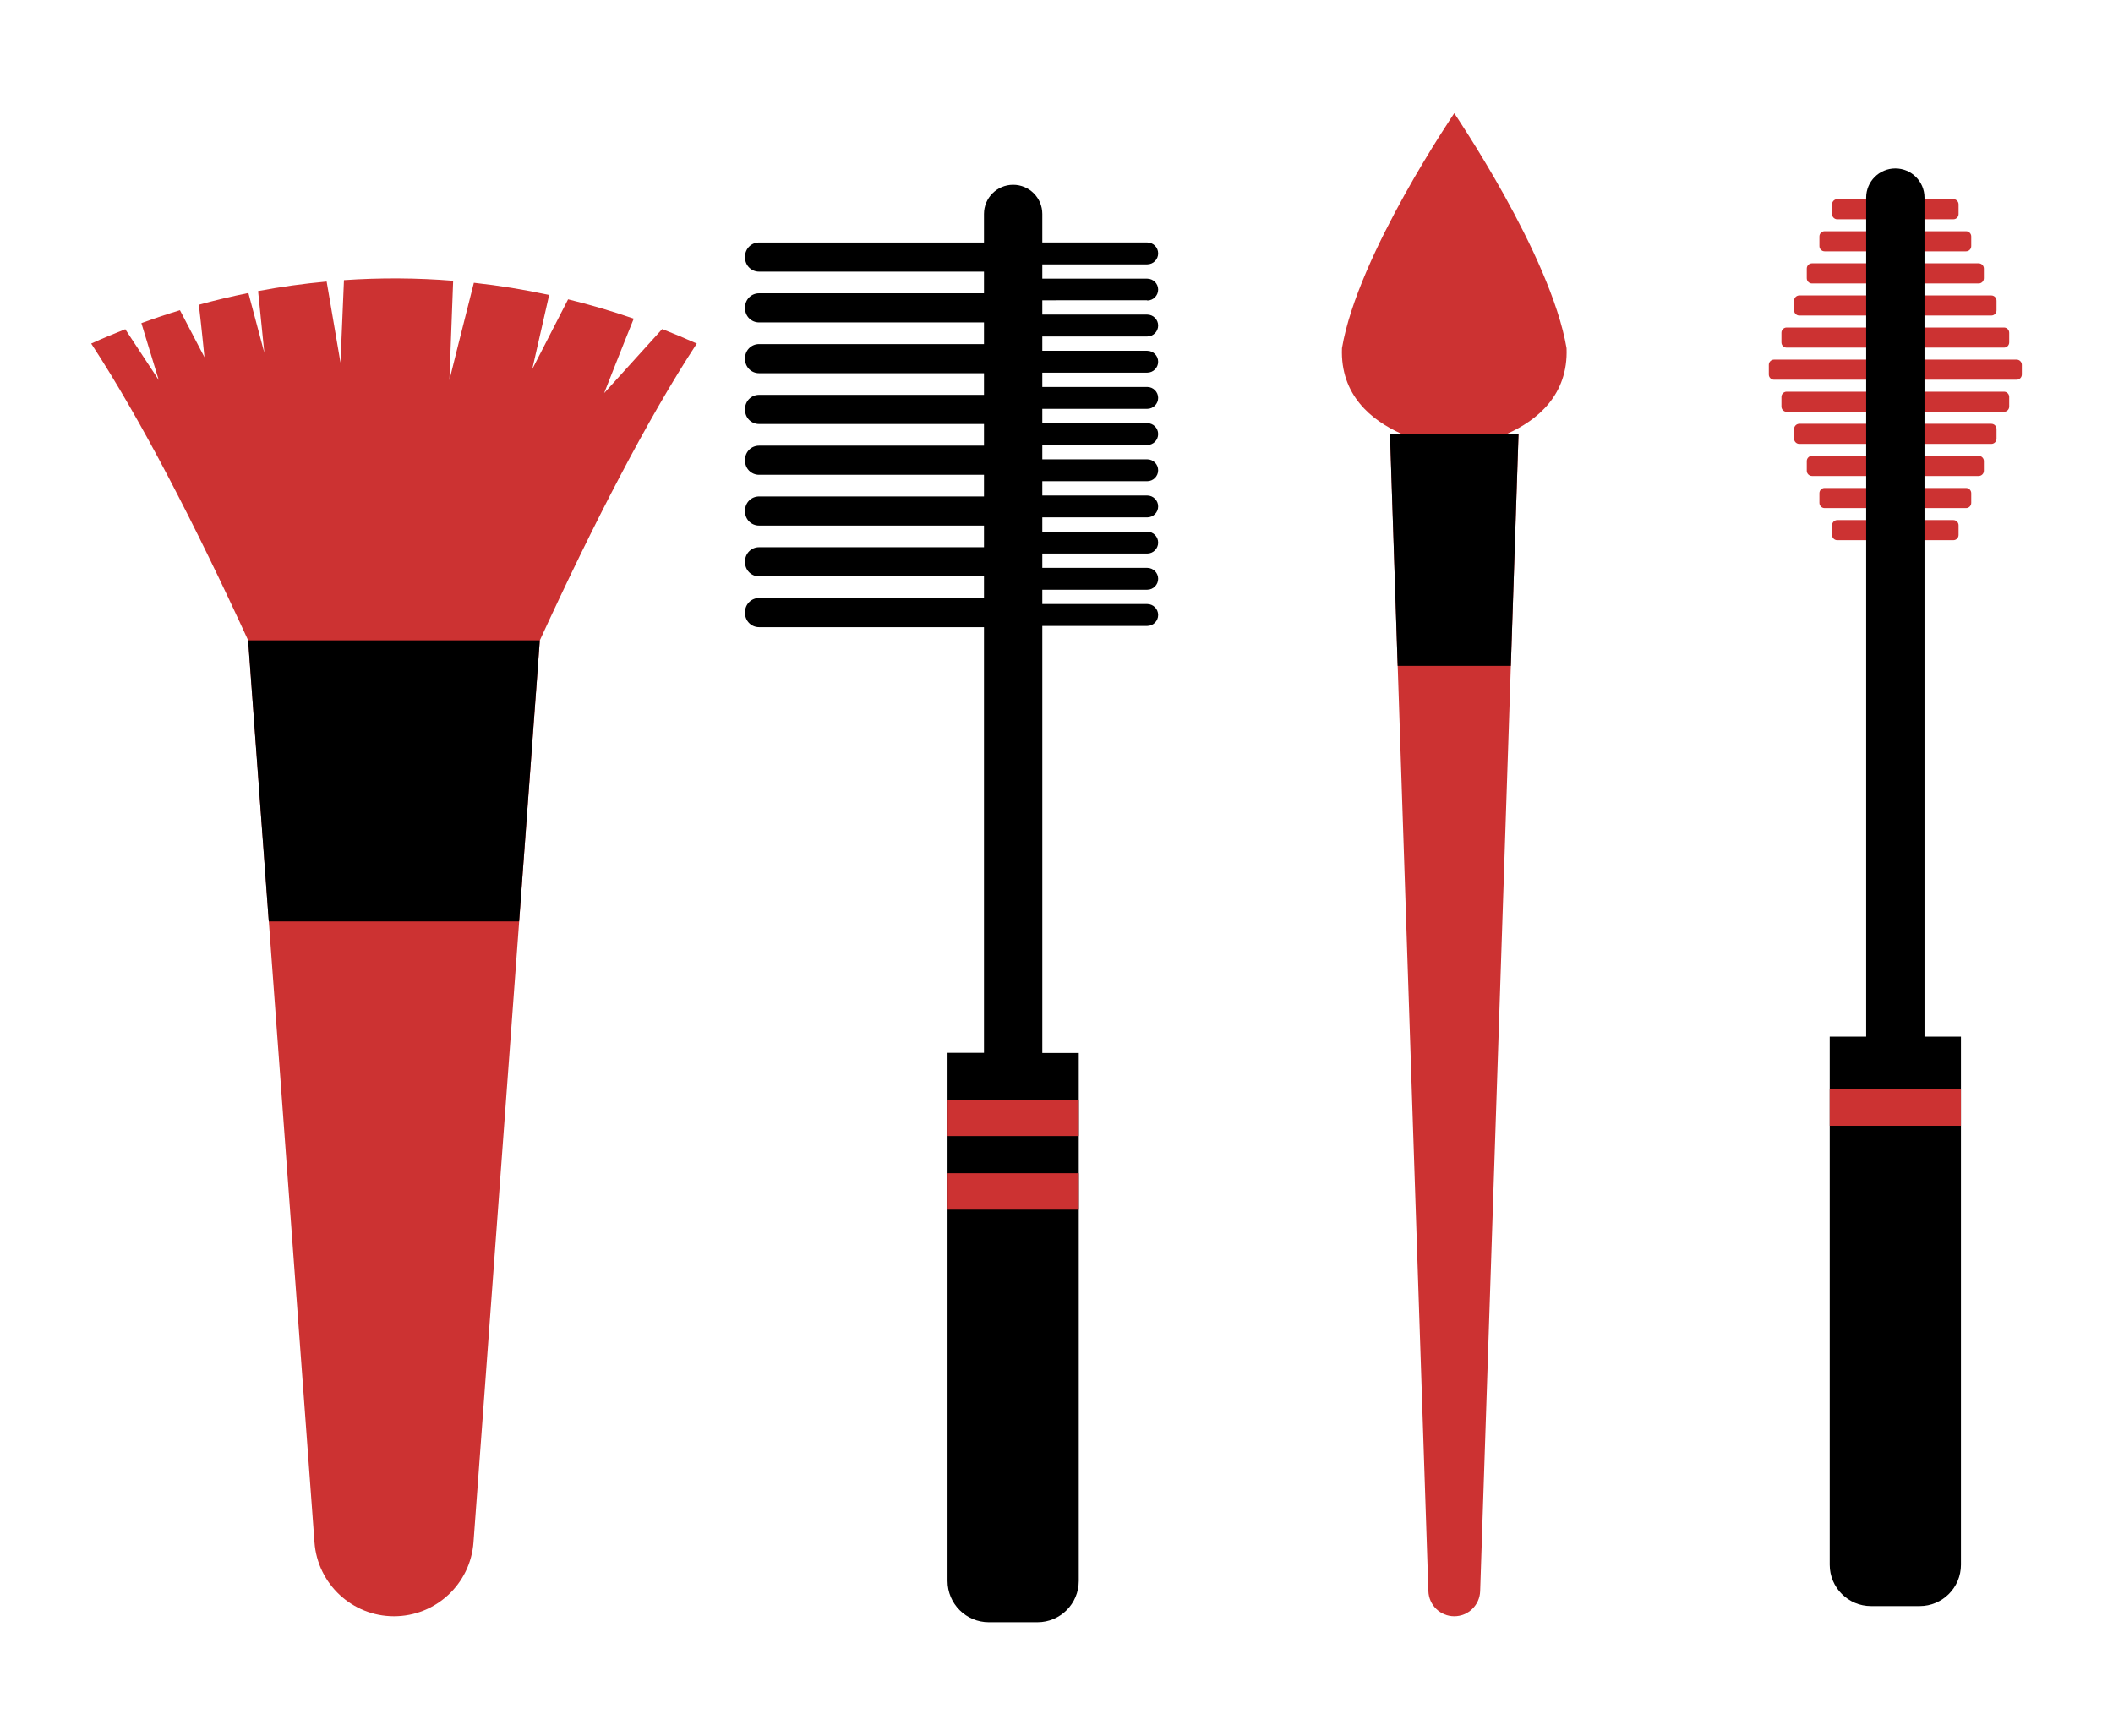 <?xml version="1.0" encoding="utf-8"?>
<!-- Generator: Adobe Illustrator 23.0.1, SVG Export Plug-In . SVG Version: 6.00 Build 0)  -->
<svg version="1.1" xmlns="http://www.w3.org/2000/svg" xmlns:xlink="http://www.w3.org/1999/xlink" x="0px" y="0px"
	 viewBox="0 0 560 460" style="enable-background:new 0 0 560 460;" xml:space="preserve">
<style type="text/css">
	.st0{fill:#CC3232;}
</style>
<g id="Layer_1">
	<path d="M304.04,79.65c1.6,0,2.9-1.3,2.9-2.9s-1.3-2.9-2.9-2.9h-27.8v-3.79h27.8c1.6,0,2.9-1.3,2.9-2.9s-1.3-2.9-2.9-2.9h-27.8
		V56.7c0-4.27-3.46-7.73-7.73-7.73c-4.27,0-7.73,3.46-7.73,7.73v7.57h-59.62c-2.05,0-3.7,1.66-3.7,3.7v0.32c0,2.05,1.66,3.7,3.7,3.7
		h59.62v5.74h-59.62c-2.05,0-3.7,1.66-3.7,3.7v0.32c0,2.05,1.66,3.7,3.7,3.7h59.62v5.74h-59.62c-2.05,0-3.7,1.66-3.7,3.7v0.32
		c0,2.05,1.66,3.7,3.7,3.7h59.62v5.74h-59.62c-2.05,0-3.7,1.66-3.7,3.7v0.32c0,2.05,1.66,3.7,3.7,3.7h59.62v5.74h-59.62
		c-2.05,0-3.7,1.66-3.7,3.7v0.32c0,2.05,1.66,3.7,3.7,3.7h59.62v5.74h-59.62c-2.05,0-3.7,1.66-3.7,3.7v0.32c0,2.05,1.66,3.7,3.7,3.7
		h59.62v5.74h-59.62c-2.05,0-3.7,1.66-3.7,3.7v0.32c0,2.04,1.66,3.7,3.7,3.7h59.62v5.74h-59.62c-2.05,0-3.7,1.66-3.7,3.7v0.32
		c0,2.04,1.66,3.7,3.7,3.7h59.62v112.81h-9.66v139.97c0,6.05,4.9,10.95,10.95,10.95h12.88c6.05,0,10.95-4.9,10.95-10.95V279.08
		h-9.66V165.89h27.8c1.6,0,2.9-1.3,2.9-2.9s-1.3-2.9-2.9-2.9h-27.8v-3.79h27.8c1.6,0,2.9-1.3,2.9-2.9s-1.3-2.9-2.9-2.9h-27.8v-3.79
		h27.8c1.6,0,2.9-1.3,2.9-2.9s-1.3-2.9-2.9-2.9h-27.8v-3.79h27.8c1.6,0,2.9-1.3,2.9-2.9v0c0-1.6-1.3-2.9-2.9-2.9h-27.8v-3.79h27.8
		c1.6,0,2.9-1.3,2.9-2.9s-1.3-2.9-2.9-2.9h-27.8v-3.79h27.8c1.6,0,2.9-1.3,2.9-2.9s-1.3-2.9-2.9-2.9h-27.8v-3.79h27.8
		c1.6,0,2.9-1.3,2.9-2.9c0-1.6-1.3-2.9-2.9-2.9h-27.8v-3.79h27.8c1.6,0,2.9-1.3,2.9-2.9c0-1.6-1.3-2.9-2.9-2.9h-27.8v-3.79h27.8
		c1.6,0,2.9-1.3,2.9-2.9s-1.3-2.9-2.9-2.9h-27.8v-3.79H304.04z"/>
	<path class="st0" d="M285.9,301.09h-34.77v-9.66h34.77V301.09z M285.9,310.94h-34.77v9.66h34.77V310.94z"/>
</g>
<g id="Layer_2">
	<path class="st0" d="M517.69,58.11h-30.77c-0.76,0-1.38-0.62-1.38-1.38v-2.57c0-0.76,0.62-1.38,1.38-1.38h30.77
		c0.76,0,1.38,0.62,1.38,1.38v2.57C519.07,57.49,518.46,58.11,517.69,58.11z M522.43,65.23v-2.57c0-0.76-0.62-1.38-1.38-1.38h-37.48
		c-0.76,0-1.38,0.62-1.38,1.38v2.57c0,0.76,0.62,1.38,1.38,1.38h37.48C521.81,66.61,522.43,66,522.43,65.23z M525.78,73.74v-2.57
		c0-0.76-0.62-1.38-1.38-1.38h-44.18c-0.76,0-1.38,0.62-1.38,1.38v2.57c0,0.76,0.62,1.38,1.38,1.38h44.18
		C525.16,75.12,525.78,74.5,525.78,73.74z M529.13,82.25v-2.57c0-0.76-0.62-1.38-1.38-1.38h-50.89c-0.76,0-1.38,0.62-1.38,1.38v2.57
		c0,0.76,0.62,1.38,1.38,1.38h50.89C528.52,83.63,529.13,83.01,529.13,82.25z M532.49,90.75v-2.57c0-0.76-0.62-1.38-1.38-1.38h-57.6
		c-0.76,0-1.38,0.62-1.38,1.38v2.57c0,0.76,0.62,1.38,1.38,1.38h57.6C531.87,92.13,532.49,91.52,532.49,90.75z M535.84,99.26v-2.57
		c0-0.76-0.62-1.38-1.38-1.38h-64.3c-0.76,0-1.38,0.62-1.38,1.38v2.57c0,0.76,0.62,1.38,1.38,1.38h64.3
		C535.22,100.64,535.84,100.02,535.84,99.26z M517.69,137.84h-30.77c-0.76,0-1.38,0.62-1.38,1.38v2.57c0,0.76,0.62,1.38,1.38,1.38
		h30.77c0.76,0,1.38-0.62,1.38-1.38v-2.57C519.07,138.45,518.46,137.84,517.69,137.84z M521.05,129.33h-37.48
		c-0.76,0-1.38,0.62-1.38,1.38v2.57c0,0.76,0.62,1.38,1.38,1.38h37.48c0.76,0,1.38-0.62,1.38-1.38v-2.57
		C522.43,129.95,521.81,129.33,521.05,129.33z M524.4,120.82h-44.18c-0.76,0-1.38,0.62-1.38,1.38v2.57c0,0.76,0.62,1.38,1.38,1.38
		h44.18c0.76,0,1.38-0.62,1.38-1.38v-2.57C525.78,121.44,525.16,120.82,524.4,120.82z M527.75,112.32h-50.89
		c-0.76,0-1.38,0.62-1.38,1.38v2.57c0,0.76,0.62,1.38,1.38,1.38h50.89c0.76,0,1.38-0.62,1.38-1.38v-2.57
		C529.13,112.94,528.52,112.32,527.75,112.32z M531.11,103.81h-57.6c-0.76,0-1.38,0.62-1.38,1.38v2.57c0,0.76,0.62,1.38,1.38,1.38
		h57.6c0.76,0,1.38-0.62,1.38-1.38v-2.57C532.49,104.43,531.87,103.81,531.11,103.81z"/>
	<path d="M510.04,274.75V52.37c0-4.27-3.46-7.73-7.73-7.73c-4.27,0-7.73,3.46-7.73,7.73v222.38h-9.66v139.97
		c0,6.05,4.9,10.95,10.95,10.95h12.88c6.05,0,10.95-4.9,10.95-10.95V274.75H510.04z"/>
	<rect x="484.92" y="288.71" class="st0" width="34.77" height="9.66"/>
</g>
<g id="Layer_3">
	<path class="st0" d="M415.18,92.27c-4.22-24.9-30.05-62.63-29.76-62.27c0.29-0.36-25.55,37.37-29.76,62.27
		c-0.49,12.46,7.82,19.15,15.78,22.71h-3.05l10.17,306.74c0.12,3.7,3.16,6.64,6.86,6.64l0,0c3.7,0,6.74-2.94,6.86-6.64l10.17-306.74
		h-3.05C407.36,111.42,415.67,104.73,415.18,92.27z"/>
	<polygon points="370.42,176.48 400.41,176.48 402.45,114.98 368.38,114.98 	"/>
</g>
<g id="Layer_4">
	<path class="st0" d="M175.49,87.21l-15.38,16.99c0,0,5.11-13.01,7.85-19.75c-5.74-1.98-11.55-3.7-17.4-5.12l-9.5,18.52l4.48-19.68
		c-6.6-1.42-13.26-2.5-19.95-3.23c-2.22,8.62-6.48,25.79-6.48,25.79l0.99-26.32c-9.63-0.78-19.3-0.83-28.94-0.17l-0.92,21.87
		l-3.67-21.5C80.5,75.17,74.43,76,68.4,77.14l1.66,16.38l-4.23-15.87c-4.4,0.89-8.78,1.92-13.13,3.12c0.72,6.07,1.49,13.9,1.49,13.9
		l-6.5-12.45c-3.43,1.04-6.84,2.19-10.22,3.42l4.6,15.09l-8.87-13.48c-3.03,1.19-6.05,2.45-9.03,3.8
		c13.24,20.25,27.52,48.02,41.6,78.67l17.58,239.06c0.81,11.04,10,19.58,21.07,19.58c11.07,0,20.26-8.54,21.07-19.58l17.58-239.06
		c14.08-30.65,28.35-58.41,41.6-78.67C181.63,89.69,178.57,88.41,175.49,87.21z"/>
	<polygon points="137.58,244.2 143.06,169.72 65.76,169.72 71.23,244.2 	"/>
</g>
</svg>
